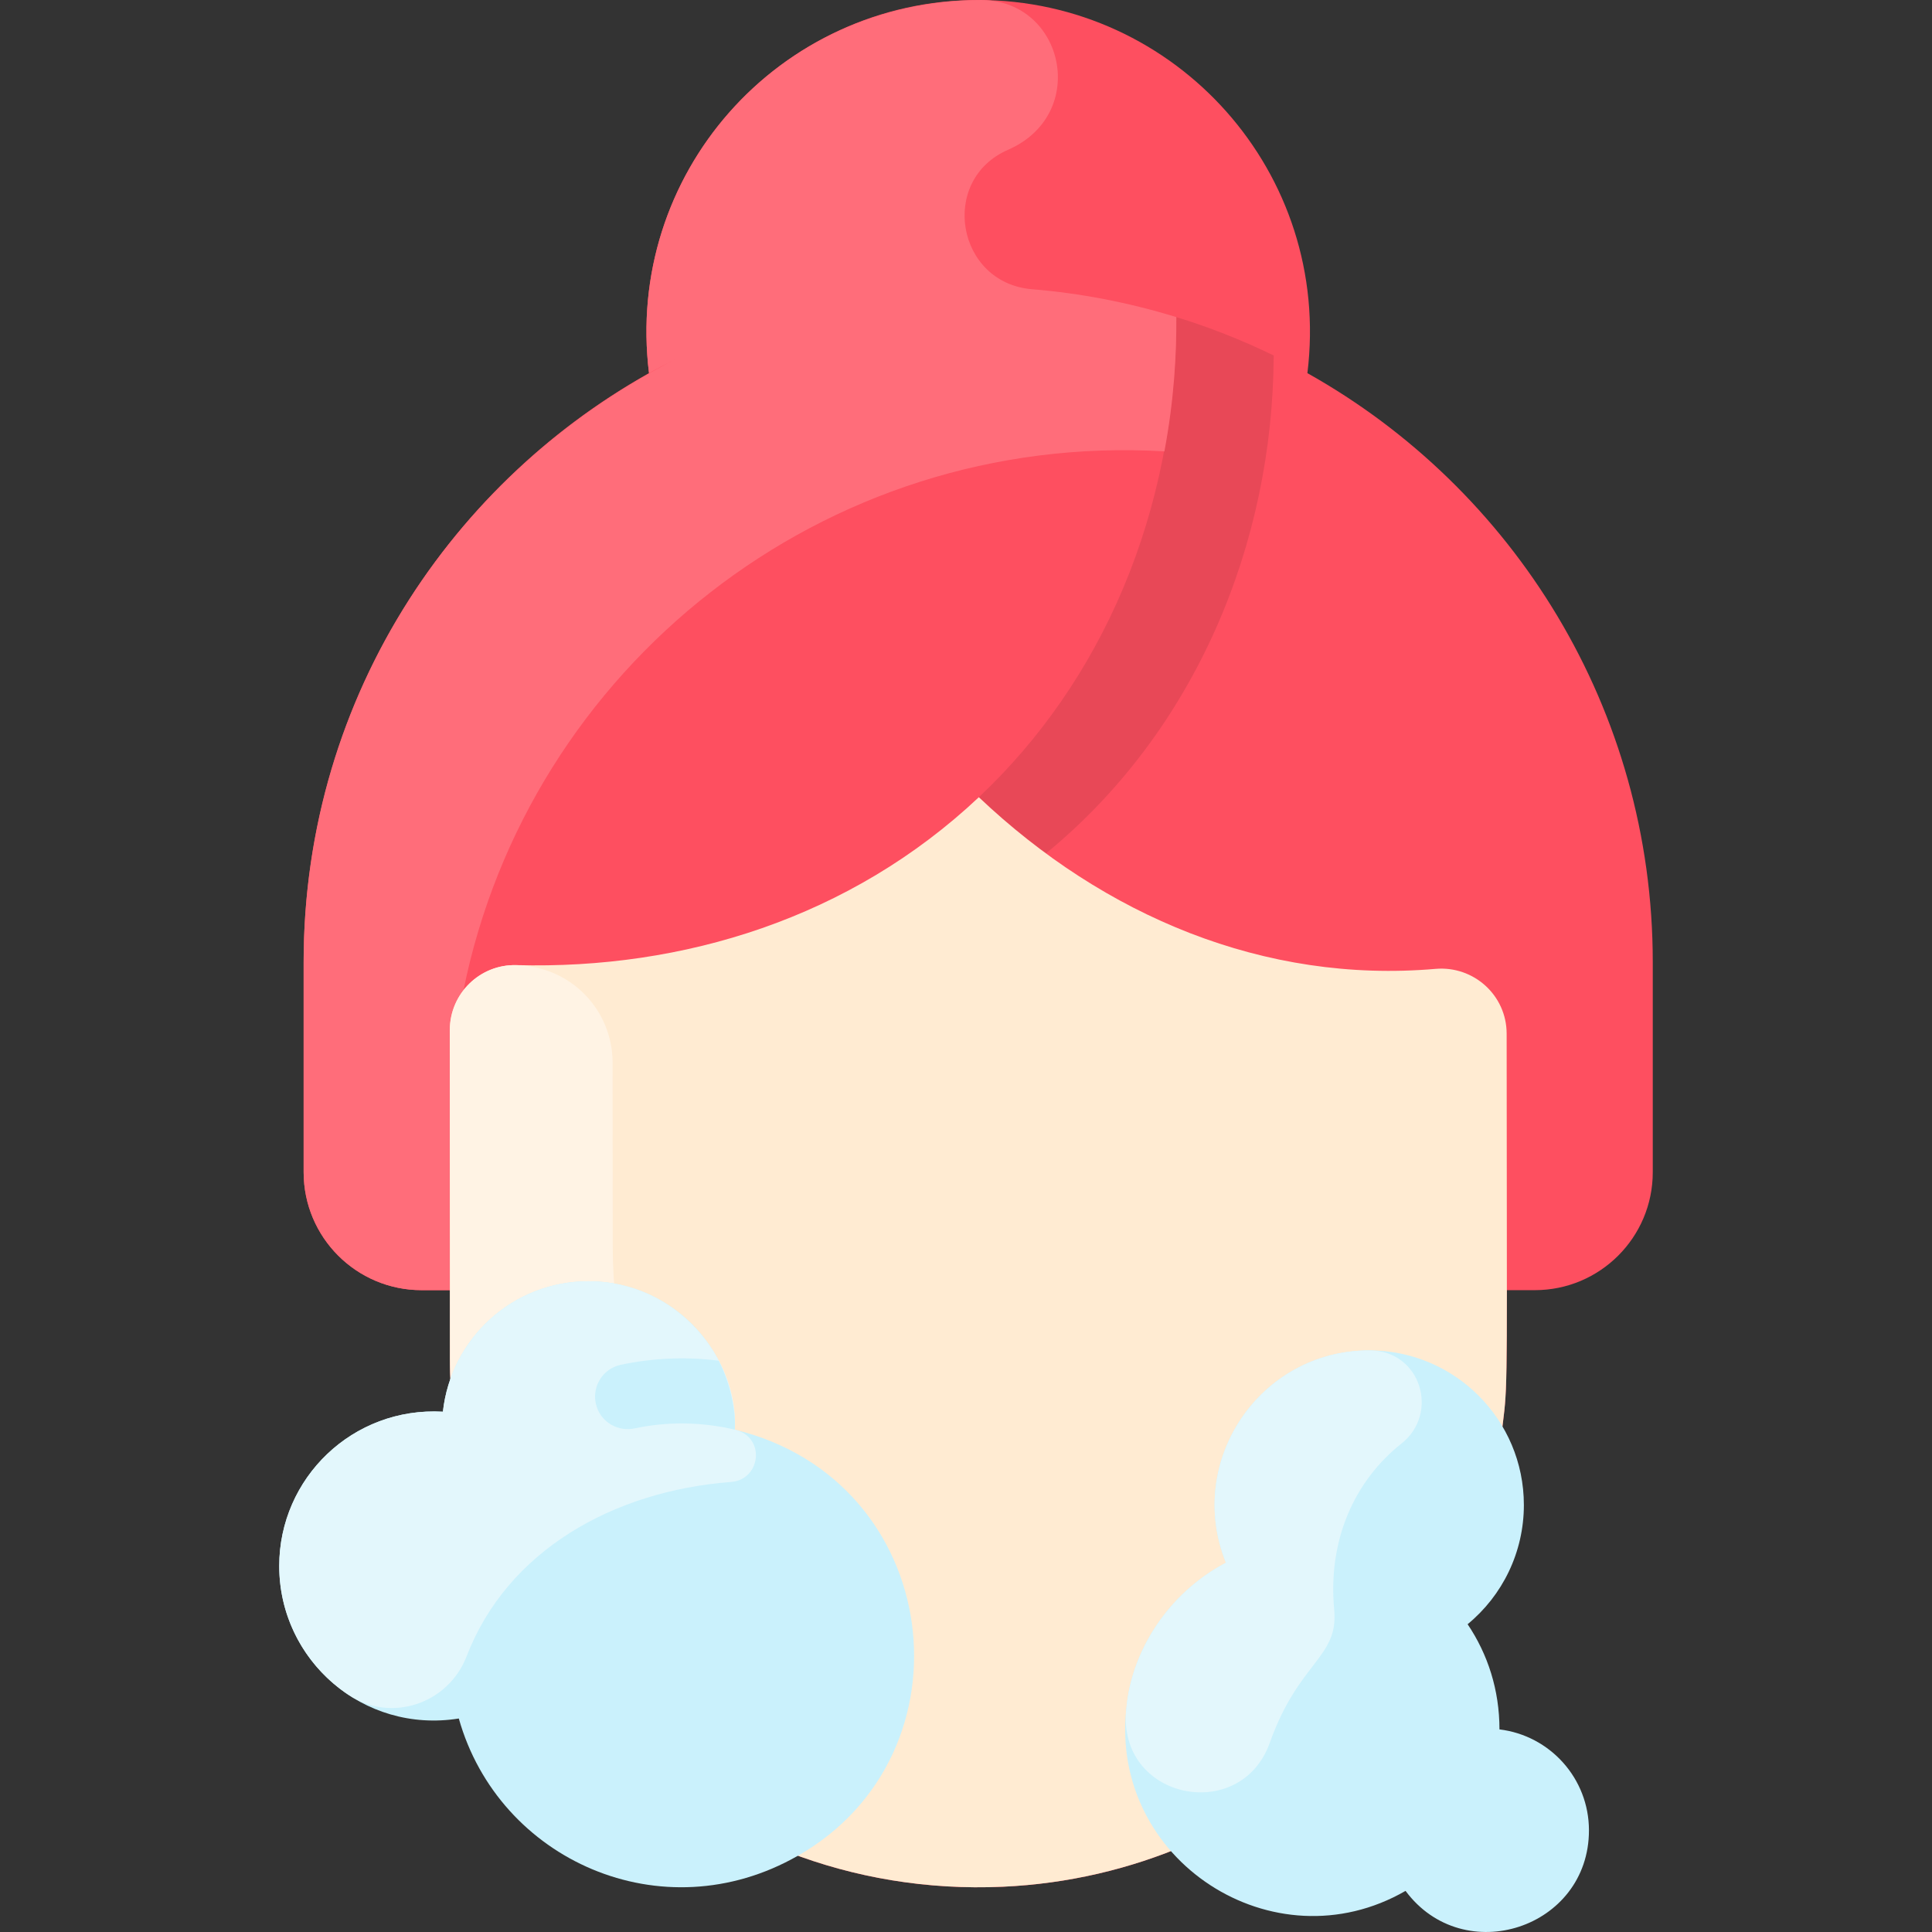 <svg id="Layer_1" enable-background="new 0 0 474.989 474.989" height="512" viewBox="0 0 474.989 474.989" width="512" xmlns="http://www.w3.org/2000/svg"><rect x="0" y="0" width="474.989" height="474.989" fill="#333333" stroke="none"/><path d="m406.34 236.53v51.66c0 16.02-12.98 29-29 29h-6.87c-.01 22.03-.15 25.95-.8 31.12-6.87 63.23-59.01 112.64-123.11 115.55-74.9 3.39-135.92-56.44-135.92-129.77 0-6.03-.01-11.65-.01-16.9h-6.98c-16.02 0-29-12.99-29-29v-51.66c0-62.2 34.25-116.41 84.91-144.79-6.067-49.284 32.327-91.74 80.93-91.74 48.641 0 87.003 42.485 80.94 91.74 50.67 28.39 84.91 82.59 84.91 144.79z" fill="#fe4f60"/><path d="m313.14 87.4c-.184 46.306-19.237 92.279-55.97 122.4-7.24-5.31-12.8-10.28-16.52-13.8 29.99-28.243 48.55-69.69 48.55-118.04 8.044 2.459 16.121 5.626 23.94 9.44z" fill="#e84857"/><path d="m289.2 77.96c.07 9.02-.54 20.33-2.93 33.01-83.92-4.94-156.35 53.23-172.34 132.61-2.1 2.7-3.35 6.1-3.35 9.79v63.82h-6.93c-16.02 0-29-12.99-29-29v-51.66c0-66.25 38.26-121.49 91.78-148.38-2.32 1.15-4.62 2.33-6.87 3.59-5.937-48.195 30.9-91.74 81.79-91.74 20.32.216 26.503 28.09 6.48 36.826-17.058 7.442-12.661 32.755 5.887 34.28 11.738.964 23.615 3.211 35.483 6.854z" fill="#ff6d7a"/><path d="m369.672 348.309c-6.869 63.235-59.014 112.64-123.112 115.551-74.903 3.389-135.92-56.436-135.92-129.77-.031-46.691-.046-69.164-.053-80.811-.006-8.994 7.395-16.243 16.385-16.001 41.005 1.105 82.131-11.578 113.678-41.278 30.82 29.224 70.266 45.836 112.274 42.203 9.387-.812 17.486 6.503 17.49 15.924.039 80.857.296 85.925-.742 94.182z" fill="#ffebd2"/><path d="m200.309 436.345c-7.614 10.584-21.735 12.634-31.943 5.795-34.888-23.378-57.727-63.187-57.727-108.049-.03-46.69-.05-69.16-.05-80.81-.01-8.99 7.39-16.24 16.38-16 13.725.362 23.63 11.328 23.64 23.935.009 11.72.02 26.401.03 44.875 0 40.692 18.146 75.508 45.659 98.842 9.3 7.887 11.133 21.513 4.011 31.412z" fill="#fff3e4"/><path d="m196.18 456.24h-.01c-33.382 19.078-73.562 1.077-83.37-33.74-23.527 3.764-44.15-14.362-44.15-37.5 0-21.484 17.903-39.136 40.22-37.93h.02c1.983-18.044 17.23-32.07 35.78-32.07 13.95 0 26.06 7.94 32.03 19.54 2.948 5.722 4.225 12.449 3.96 16.95 51.384 12.479 59.517 79.617 15.52 104.75z" fill="#caf1fc"/><path d="m179.747 364.344c-29.112 2.214-55.058 16.978-65.013 42.827-4.523 11.745-18.588 16.473-29.073 9.511-10.189-6.767-17.011-18.35-17.011-31.682 0-21.727 18.235-39.205 40.24-37.93 1.983-18.044 17.23-32.07 35.78-32.07 22.005 0 37.02 19.328 35.99 36.49 7.708 1.867 6.347 12.302-.913 12.854z" fill="#e3f7fc"/><path d="m374.65 370c0 11.62-5.25 22.26-13.83 29.32 4.97 7.39 7.83 16.16 7.83 25.86 12.39 1.49 22 12.03 22 24.82 0 24.09-30.8 34.12-45.09 14.88-32.444 18.703-72.758-7.544-68.64-44.85 0-.02 0-.03.01-.05 1.21-13.86 10.13-28.21 24.47-35.78-10.04-24.89 8.3-52.2 35.25-52.2 20.98 0 38 17.007 38 38z" fill="#caf1fc"/><path d="m180.66 351.49c-8.359-1.981-16.771-1.989-24.66-.31-3.98.83-7.96-1.38-9.27-5.23-1.56-4.54 1.22-9.43 5.92-10.42 7.768-1.635 15.947-2.043 24.05-.99 2.948 5.722 4.225 12.449 3.96 16.95z" fill="#caf1fc"/><path d="m344.568 354.892c-11.66 9.247-18.143 23.856-16.552 40.842 1.113 11.89-8.666 12.619-15.826 32.719-7.194 20.195-37.736 13.914-35.27-8.423 0-.02 0-.03.01-.05 1.21-13.86 10.13-28.21 24.47-35.78-10.04-24.89 8.3-52.2 35.25-52.2 12.697 0 17.29 15.46 7.918 22.892z" fill="#e3f7fc"/></svg>